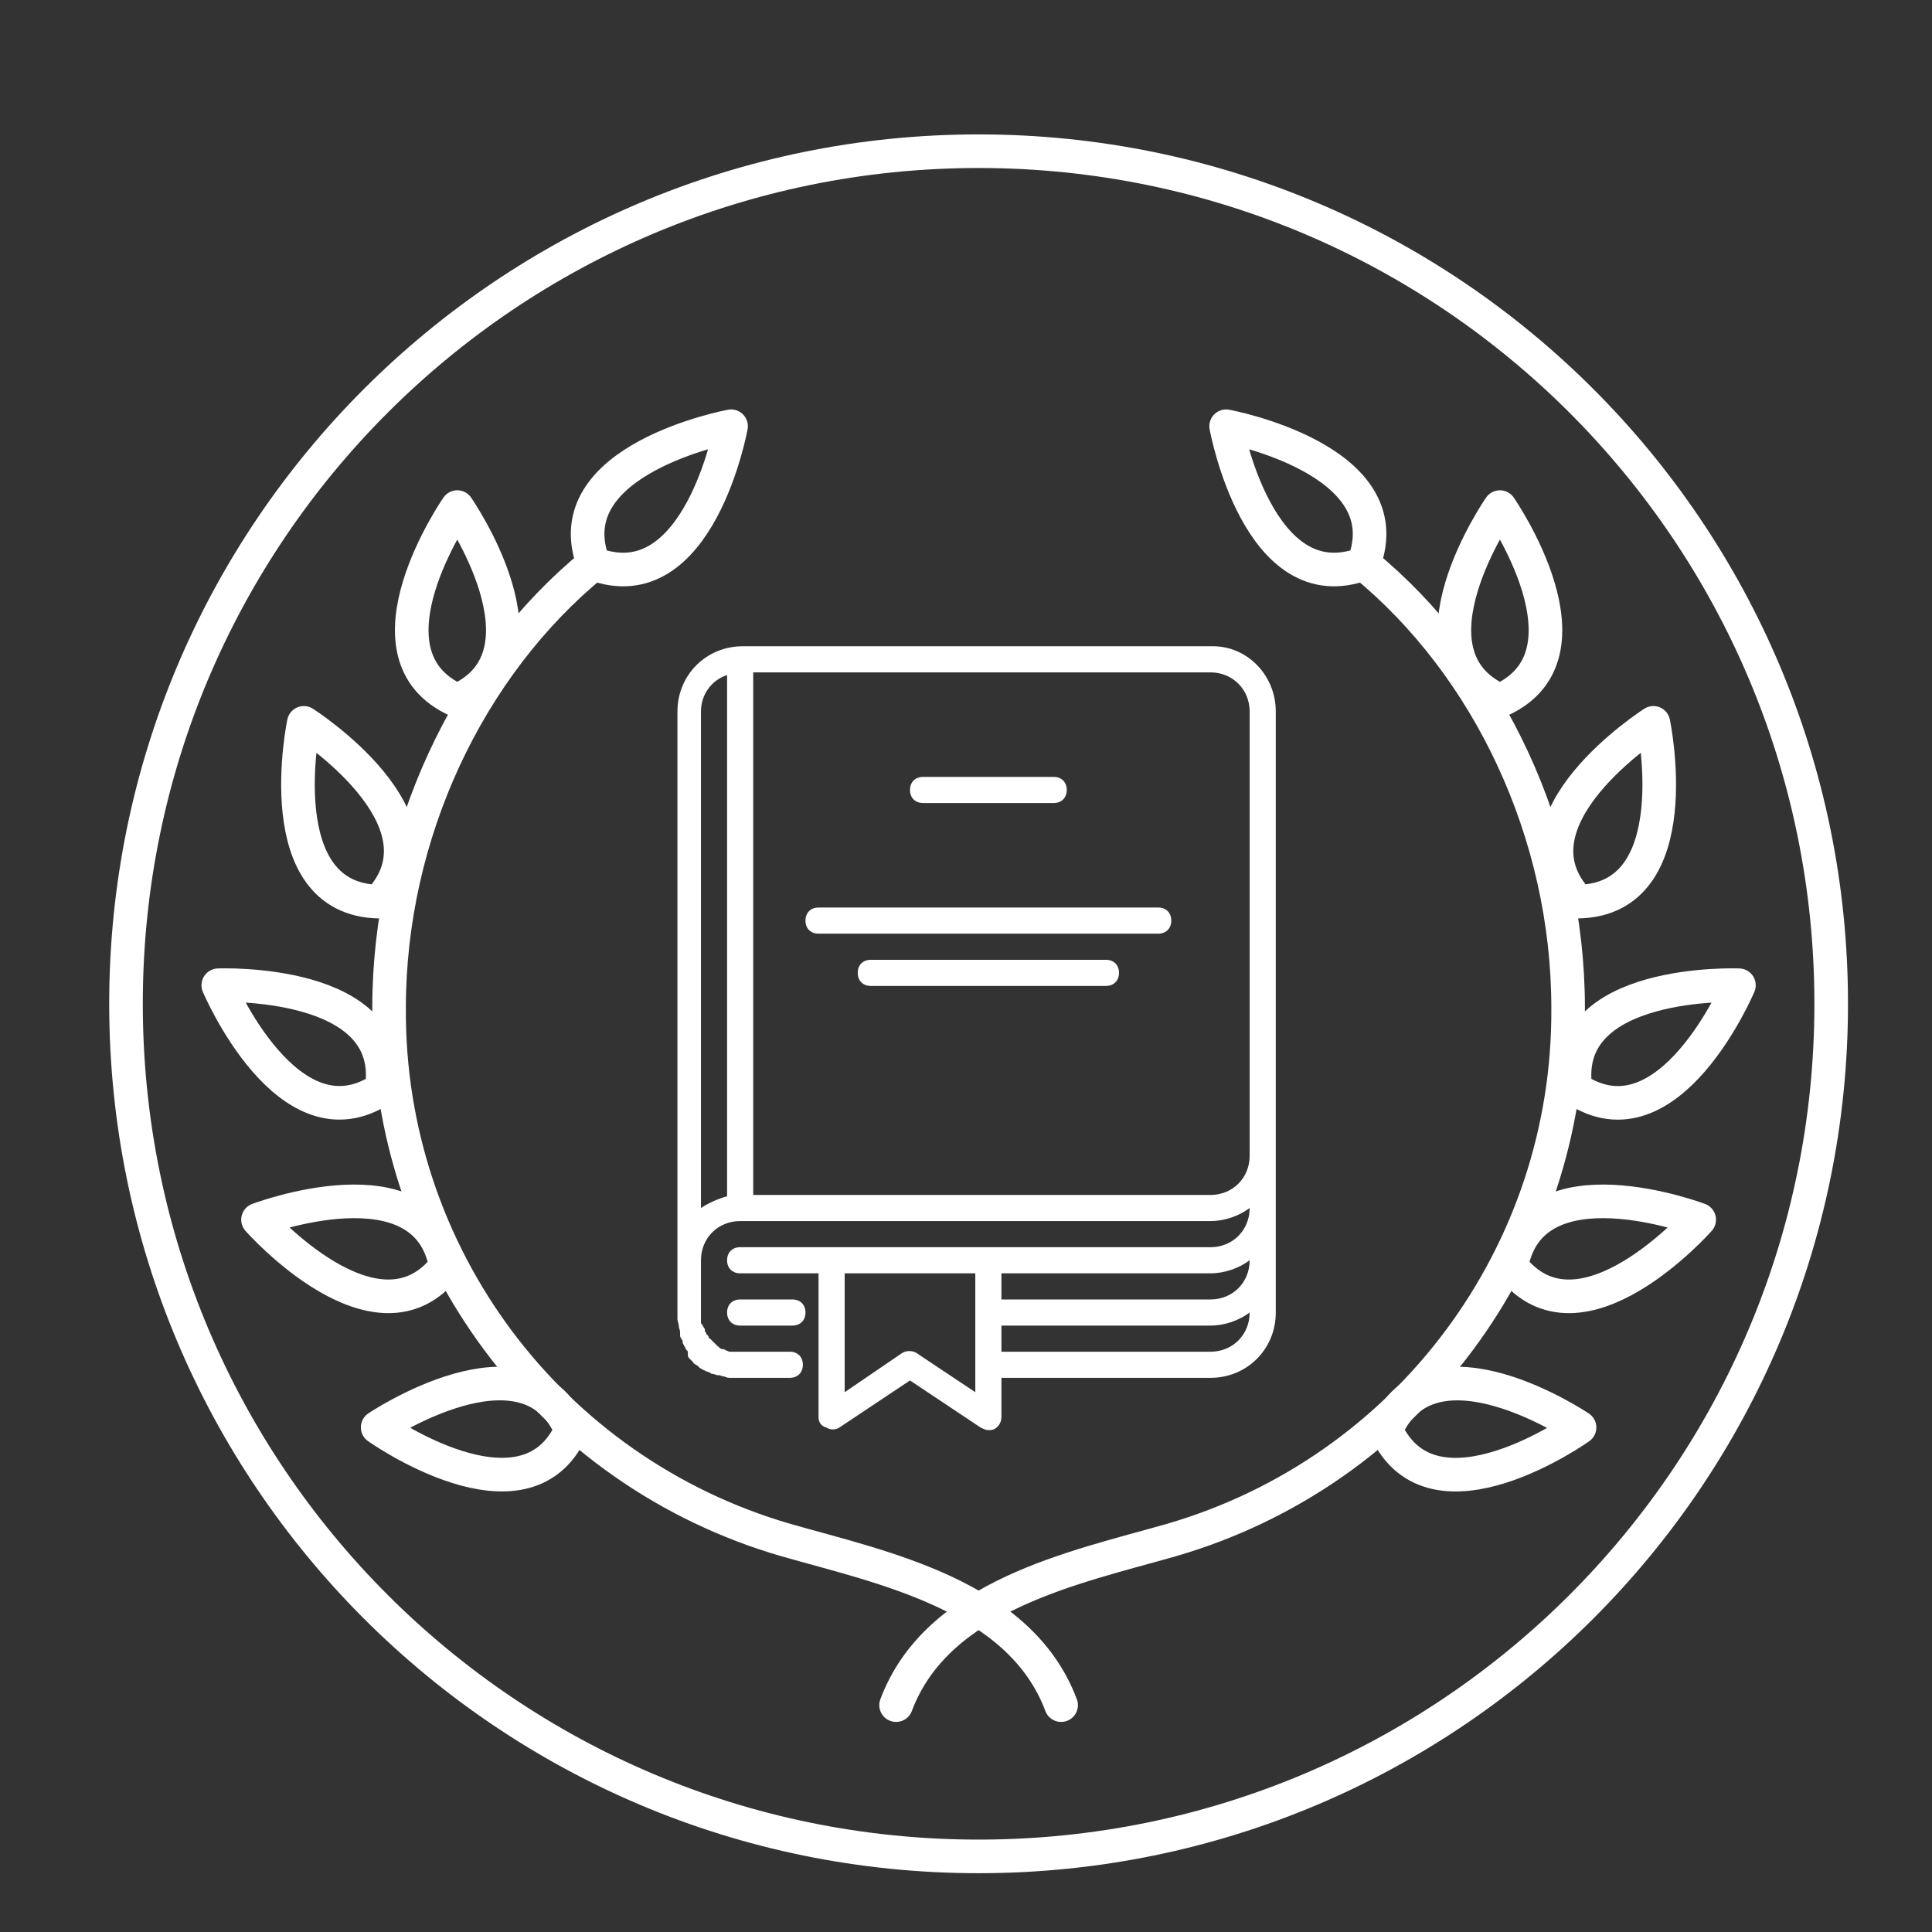 <?xml version="1.0" encoding="UTF-8" standalone="no"?>
<svg width="230px" height="230px" viewBox="0 0 230 230" version="1.1" xmlns="http://www.w3.org/2000/svg" xmlns:xlink="http://www.w3.org/1999/xlink">
    <rect x="0" y="0" width="230" height="230" fill="#333333" stroke="none"/>
    <!-- Generator: sketchtool 39.1 (31720) - http://www.bohemiancoding.com/sketch -->
    <title>8049706F-406B-4C3E-B495-1A97061A32C6</title>
    <desc>Created with sketchtool.</desc>
    <defs></defs>
    <g id="Page-1" stroke="none" stroke-width="1" fill="none" fill-rule="evenodd">
        <g id="5" transform="translate(-636, -460)">
            <g id="Group-2" transform="translate(184, 405)">
                <g id="Group-17" transform="translate(413, 55)">
                    <g id="Group-16" transform="translate(54, 18)">
                        <g id="Page-1">
                            <path d="M101.5,0 C157.557,0 203,45.443 203,101.5 C203,157.557 157.557,203 101.5,203 C45.443,203 0,157.557 0,101.5 C0,45.443 45.443,0 101.5,0 L101.5,0 Z" id="Stroke-1" stroke="#FFFFFF" stroke-width="4" stroke-linecap="round" stroke-linejoin="round"></path>
                            <path d="M147.339,49.113 C152.135,36.655 130.968,32.742 130.968,32.742 C130.968,32.742 134.799,53.828 147.339,49.113 L147.339,49.113 Z" id="Stroke-3" stroke="#FFFFFF" stroke-width="4" stroke-linecap="round" stroke-linejoin="round"></path>
                            <path d="M163.562,65.402 C175.759,59.983 163.562,42.368 163.562,42.368 C163.562,42.368 151.366,59.983 163.562,65.402 L163.562,65.402 Z" id="Stroke-5" stroke="#FFFFFF" stroke-width="4" stroke-linecap="round" stroke-linejoin="round"></path>
                            <path d="M172.894,89.336 C186.236,89.074 181.832,68.054 181.832,68.054 C181.832,68.054 163.71,79.612 172.894,89.336 L172.894,89.336 Z" id="Stroke-7" stroke="#FFFFFF" stroke-width="4" stroke-linecap="round" stroke-linejoin="round"></path>
                            <path d="M172.566,111.634 C183.682,119.033 192.015,99.29 192.015,99.29 C192.015,99.29 170.602,98.422 172.566,111.634 L172.566,111.634 Z" id="Stroke-9" stroke="#FFFFFF" stroke-width="4" stroke-linecap="round" stroke-linejoin="round"></path>
                            <path d="M164.921,132.752 C173.107,143.279 187.284,127.202 187.284,127.202 C187.284,127.202 167.246,119.606 164.921,132.752 L164.921,132.752 Z" id="Stroke-11" stroke="#FFFFFF" stroke-width="4" stroke-linecap="round" stroke-linejoin="round"></path>
                            <path d="M150.007,152.25 C155.59,164.365 173.041,151.939 173.041,151.939 C173.041,151.939 155.262,139.972 150.007,152.25 L150.007,152.25 Z" id="Stroke-13" stroke="#FFFFFF" stroke-width="4" stroke-linecap="round" stroke-linejoin="round"></path>
                            <path d="M55.661,49.113 C50.865,36.655 72.032,32.742 72.032,32.742 C72.032,32.742 68.201,53.828 55.661,49.113 L55.661,49.113 Z" id="Stroke-15" stroke="#FFFFFF" stroke-width="4" stroke-linecap="round" stroke-linejoin="round"></path>
                            <path d="M39.438,65.402 C27.241,59.983 39.438,42.368 39.438,42.368 C39.438,42.368 51.634,59.983 39.438,65.402 L39.438,65.402 Z" id="Stroke-17" stroke="#FFFFFF" stroke-width="4" stroke-linecap="round" stroke-linejoin="round"></path>
                            <path d="M30.106,89.336 C16.764,89.074 21.168,68.054 21.168,68.054 C21.168,68.054 39.29,79.612 30.106,89.336 L30.106,89.336 Z" id="Stroke-19" stroke="#FFFFFF" stroke-width="4" stroke-linecap="round" stroke-linejoin="round"></path>
                            <path d="M30.434,111.634 C19.334,119.017 10.985,99.29 10.985,99.29 C10.985,99.29 32.398,98.422 30.434,111.634 L30.434,111.634 Z" id="Stroke-21" stroke="#FFFFFF" stroke-width="4" stroke-linecap="round" stroke-linejoin="round"></path>
                            <path d="M38.079,132.752 C29.893,143.279 15.716,127.202 15.716,127.202 C15.716,127.202 35.754,119.606 38.079,132.752 L38.079,132.752 Z" id="Stroke-23" stroke="#FFFFFF" stroke-width="4" stroke-linecap="round" stroke-linejoin="round"></path>
                            <path d="M52.993,152.25 C47.476,164.365 29.959,151.923 29.959,151.923 C29.959,151.923 47.738,139.972 52.993,152.25 L52.993,152.25 Z" id="Stroke-25" stroke="#FFFFFF" stroke-width="4" stroke-linecap="round" stroke-linejoin="round"></path>
                            <path d="M147.339,49.113 C162.236,61.293 171.682,81.249 171.682,101.991 C171.887,131.308 152.581,157.189 124.419,165.347 C112.96,168.621 96.589,171.895 91.677,184.992" id="Stroke-27" stroke="#FFFFFF" stroke-width="4" stroke-linecap="round" stroke-linejoin="round"></path>
                            <path d="M55.661,49.113 C40.764,61.293 31.318,81.249 31.318,101.991 C31.113,131.308 50.419,157.189 78.581,165.347 C90.04,168.621 106.411,171.895 111.323,184.992" id="Stroke-29" stroke="#FFFFFF" stroke-width="4" stroke-linecap="round" stroke-linejoin="round"></path>
                            <path d="M94.887,77.598 L110.439,77.598 C111.372,77.598 111.994,76.976 111.994,76.043 C111.994,75.11 111.372,74.488 110.439,74.488 L94.887,74.488 C93.954,74.488 93.332,75.11 93.332,76.043 C93.332,76.976 93.954,77.598 94.887,77.598 L94.887,77.598 Z M116.66,96.261 L88.666,96.261 C87.733,96.261 87.111,96.883 87.111,97.817 C87.111,98.75 87.733,99.372 88.666,99.372 L116.66,99.372 C117.593,99.372 118.215,98.75 118.215,97.817 C118.215,96.883 117.593,96.261 116.66,96.261 L116.66,96.261 Z M122.881,90.04 L82.445,90.04 C81.512,90.04 80.89,90.662 80.89,91.596 C80.89,92.529 81.512,93.151 82.445,93.151 L122.881,93.151 C123.814,93.151 124.436,92.529 124.436,91.596 C124.436,90.662 123.814,90.04 122.881,90.04 L122.881,90.04 Z M133.768,138.253 L133.768,138.253 C132.524,139.186 130.813,139.808 129.102,139.808 L104.218,139.808 L104.218,142.919 L129.102,142.919 C131.746,142.919 133.768,140.897 133.768,138.253 L133.768,138.253 Z M101.108,147.74 L101.108,133.587 L85.555,133.587 L85.555,147.74 L92.398,143.074 C92.865,142.763 93.643,142.763 94.109,143.074 L101.108,147.74 Z M129.102,133.587 L104.218,133.587 L104.218,136.698 L129.102,136.698 C131.746,136.698 133.768,134.676 133.768,132.032 C132.524,132.965 130.813,133.587 129.102,133.587 L129.102,133.587 Z M133.768,119.59 L133.768,66.712 C133.768,64.068 131.746,62.046 129.102,62.046 L74.669,62.046 L74.669,124.256 L129.102,124.256 C131.746,124.256 133.768,122.234 133.768,119.59 L133.768,119.59 Z M71.558,124.411 L71.558,62.357 C69.692,62.979 68.448,64.69 68.448,66.712 L68.448,125.811 C69.381,125.189 70.469,124.722 71.558,124.411 L71.558,124.411 Z M136.878,66.712 L136.878,119.59 L136.878,125.811 L136.878,132.032 L136.878,138.253 C136.878,142.607 133.457,146.029 129.102,146.029 L104.218,146.029 L104.218,150.695 C104.218,151.317 103.907,151.783 103.441,152.094 C103.13,152.25 102.974,152.25 102.663,152.25 C102.352,152.25 102.041,152.094 101.73,151.939 L93.332,146.34 L84.933,151.939 C84.467,152.25 83.845,152.25 83.378,151.939 C82.756,151.783 82.445,151.317 82.445,150.695 L82.445,133.587 L73.113,133.587 C72.18,133.587 71.558,132.965 71.558,132.032 C71.558,131.099 72.18,130.477 73.113,130.477 L129.102,130.477 C131.746,130.477 133.768,128.455 133.768,125.811 C132.524,126.744 130.813,127.366 129.102,127.366 L73.113,127.366 C70.469,127.366 68.448,129.388 68.448,132.032 L68.448,137.32 L68.448,137.786 L68.448,138.253 L68.448,138.564 L68.448,138.875 L68.448,139.186 L68.448,139.341 C68.448,139.497 68.448,139.653 68.603,139.653 C68.603,139.808 68.759,139.964 68.759,139.964 C68.759,140.119 68.914,140.119 68.914,140.275 L68.914,140.43 C68.914,140.586 69.07,140.586 69.07,140.741 C69.07,140.741 69.07,140.897 69.225,140.897 C69.225,141.052 69.381,141.052 69.381,141.208 C69.381,141.208 69.381,141.363 69.536,141.363 L69.692,141.519 L69.847,141.674 L70.003,141.83 L70.158,141.985 L70.314,142.141 L70.469,142.296 C70.469,142.296 70.625,142.296 70.625,142.452 C70.781,142.452 70.781,142.607 70.936,142.607 L71.092,142.607 C71.247,142.607 71.403,142.763 71.403,142.763 C71.558,142.763 71.714,142.919 71.869,142.919 L72.336,142.919 L72.802,142.919 L79.023,142.919 C79.956,142.919 80.579,143.541 80.579,144.474 C80.579,145.407 79.956,146.029 79.023,146.029 L72.802,146.029 L72.025,146.029 C71.714,146.029 71.558,146.029 71.247,145.874 C70.936,145.874 70.781,145.718 70.625,145.718 L70.469,145.718 C70.314,145.718 70.003,145.562 69.847,145.562 C69.692,145.562 69.692,145.562 69.536,145.407 C69.381,145.407 69.225,145.251 69.07,145.251 C68.914,145.251 68.914,145.096 68.759,145.096 C68.603,145.096 68.603,144.94 68.448,144.94 C68.292,144.785 68.137,144.785 68.137,144.629 C67.981,144.629 67.981,144.474 67.826,144.474 C67.67,144.318 67.515,144.318 67.515,144.163 L67.359,144.007 L67.203,143.852 L67.048,143.696 C67.048,143.696 66.892,143.541 66.892,143.385 C66.892,142.919 66.892,142.763 66.737,142.763 C66.737,142.607 66.581,142.607 66.581,142.452 C66.581,142.296 66.426,142.296 66.426,142.141 C66.27,141.985 66.27,141.83 66.27,141.674 C66.27,141.519 66.115,141.519 66.115,141.363 C65.959,141.208 65.959,141.052 65.959,140.741 L65.959,140.586 C65.959,140.275 65.804,140.119 65.804,139.808 C65.804,139.497 65.648,139.341 65.648,139.03 L65.648,138.408 L65.648,138.253 L65.648,66.712 C65.648,62.357 69.07,58.935 73.424,58.935 L129.413,58.935 C133.457,58.935 136.878,62.357 136.878,66.712 L136.878,66.712 Z M79.334,136.698 C80.268,136.698 80.89,137.32 80.89,138.253 C80.89,139.186 80.268,139.808 79.334,139.808 L73.113,139.808 C72.18,139.808 71.558,139.186 71.558,138.253 C71.558,137.32 72.18,136.698 73.113,136.698 L79.334,136.698 Z" id="Fill-31" fill="#FFFFFF"></path>
                        </g>
                    </g>
                </g>
            </g>
        </g>
    </g>
</svg>